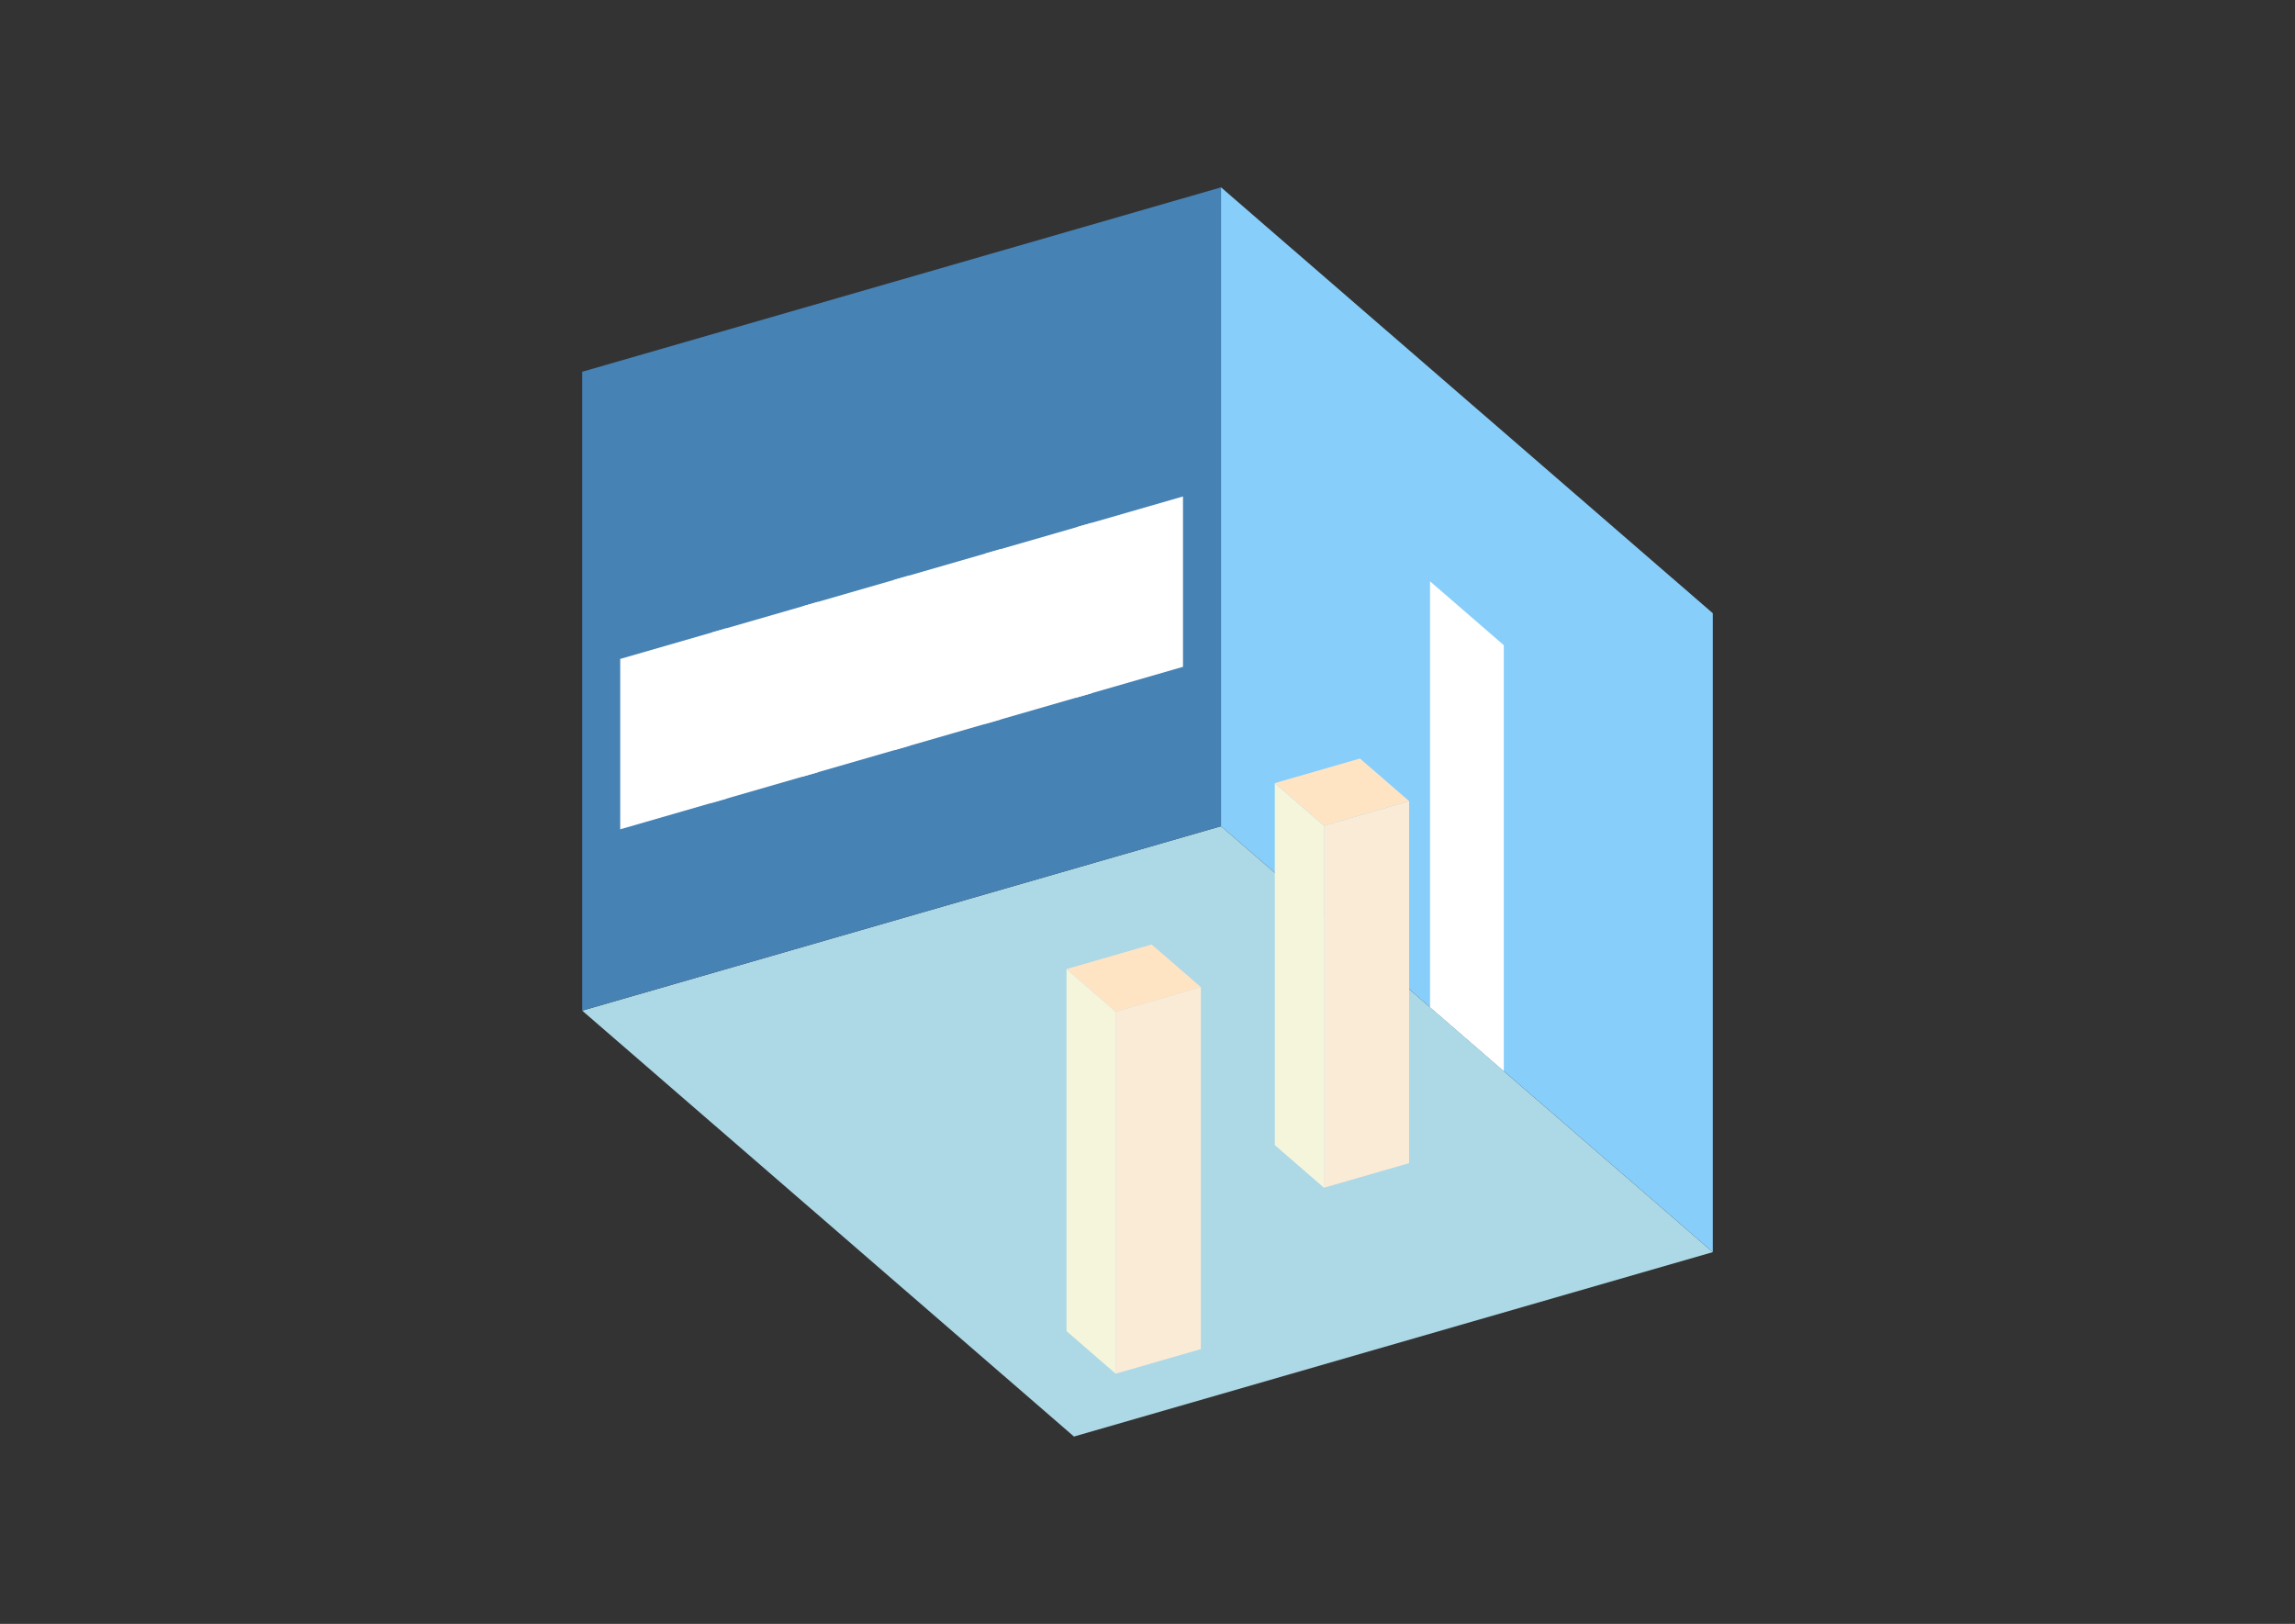 <?xml version="1.0" encoding="UTF-8"?>
<svg
  xmlns="http://www.w3.org/2000/svg"
  width="848"
  height="600"
  style="background-color:white"
>
  <rect width="100%" height="100%" fill="#333333" stroke="none"/>
  <polygon fill="lightblue" points="396.831,530.78 215.119,373.413 451.169,305.271 632.881,462.638" />
  <polygon fill="steelblue" points="215.119,373.413 215.119,137.362 451.169,69.22 451.169,305.271" />
  <polygon fill="lightskyblue" points="632.881,462.638 632.881,226.587 451.169,69.22 451.169,305.271" />
  <polygon fill="white" points="555.654,395.757 555.654,238.39 528.397,214.785 528.397,372.152" />
  <polygon fill="white" points="229.169,306.41 229.169,243.463 268.511,232.106 268.511,295.053" />
  <polygon fill="white" points="262.891,296.675 262.891,233.728 302.233,222.371 302.233,285.318" />
  <polygon fill="white" points="296.612,286.941 296.612,223.994 335.954,212.637 335.954,275.584" />
  <polygon fill="white" points="330.334,277.206 330.334,214.259 369.676,202.902 369.676,265.849" />
  <polygon fill="white" points="364.055,267.472 364.055,204.525 403.397,193.168 403.397,256.115" />
  <polygon fill="white" points="397.777,257.737 397.777,194.79 437.119,183.433 437.119,246.38" />
  <polygon fill="antiquewhite" points="489.208,438.845 489.208,305.083 520.681,295.997 520.681,429.759" />
  <polygon fill="beige" points="489.208,438.845 489.208,305.083 471.037,289.346 471.037,423.108" />
  <polygon fill="bisque" points="489.208,305.083 471.037,289.346 502.51,280.26 520.681,295.997" />
  <polygon fill="antiquewhite" points="412.239,507.561 412.239,373.799 443.713,364.713 443.713,498.475" />
  <polygon fill="beige" points="412.239,507.561 412.239,373.799 394.068,358.062 394.068,491.824" />
  <polygon fill="bisque" points="412.239,373.799 394.068,358.062 425.542,348.976 443.713,364.713" />
</svg>
